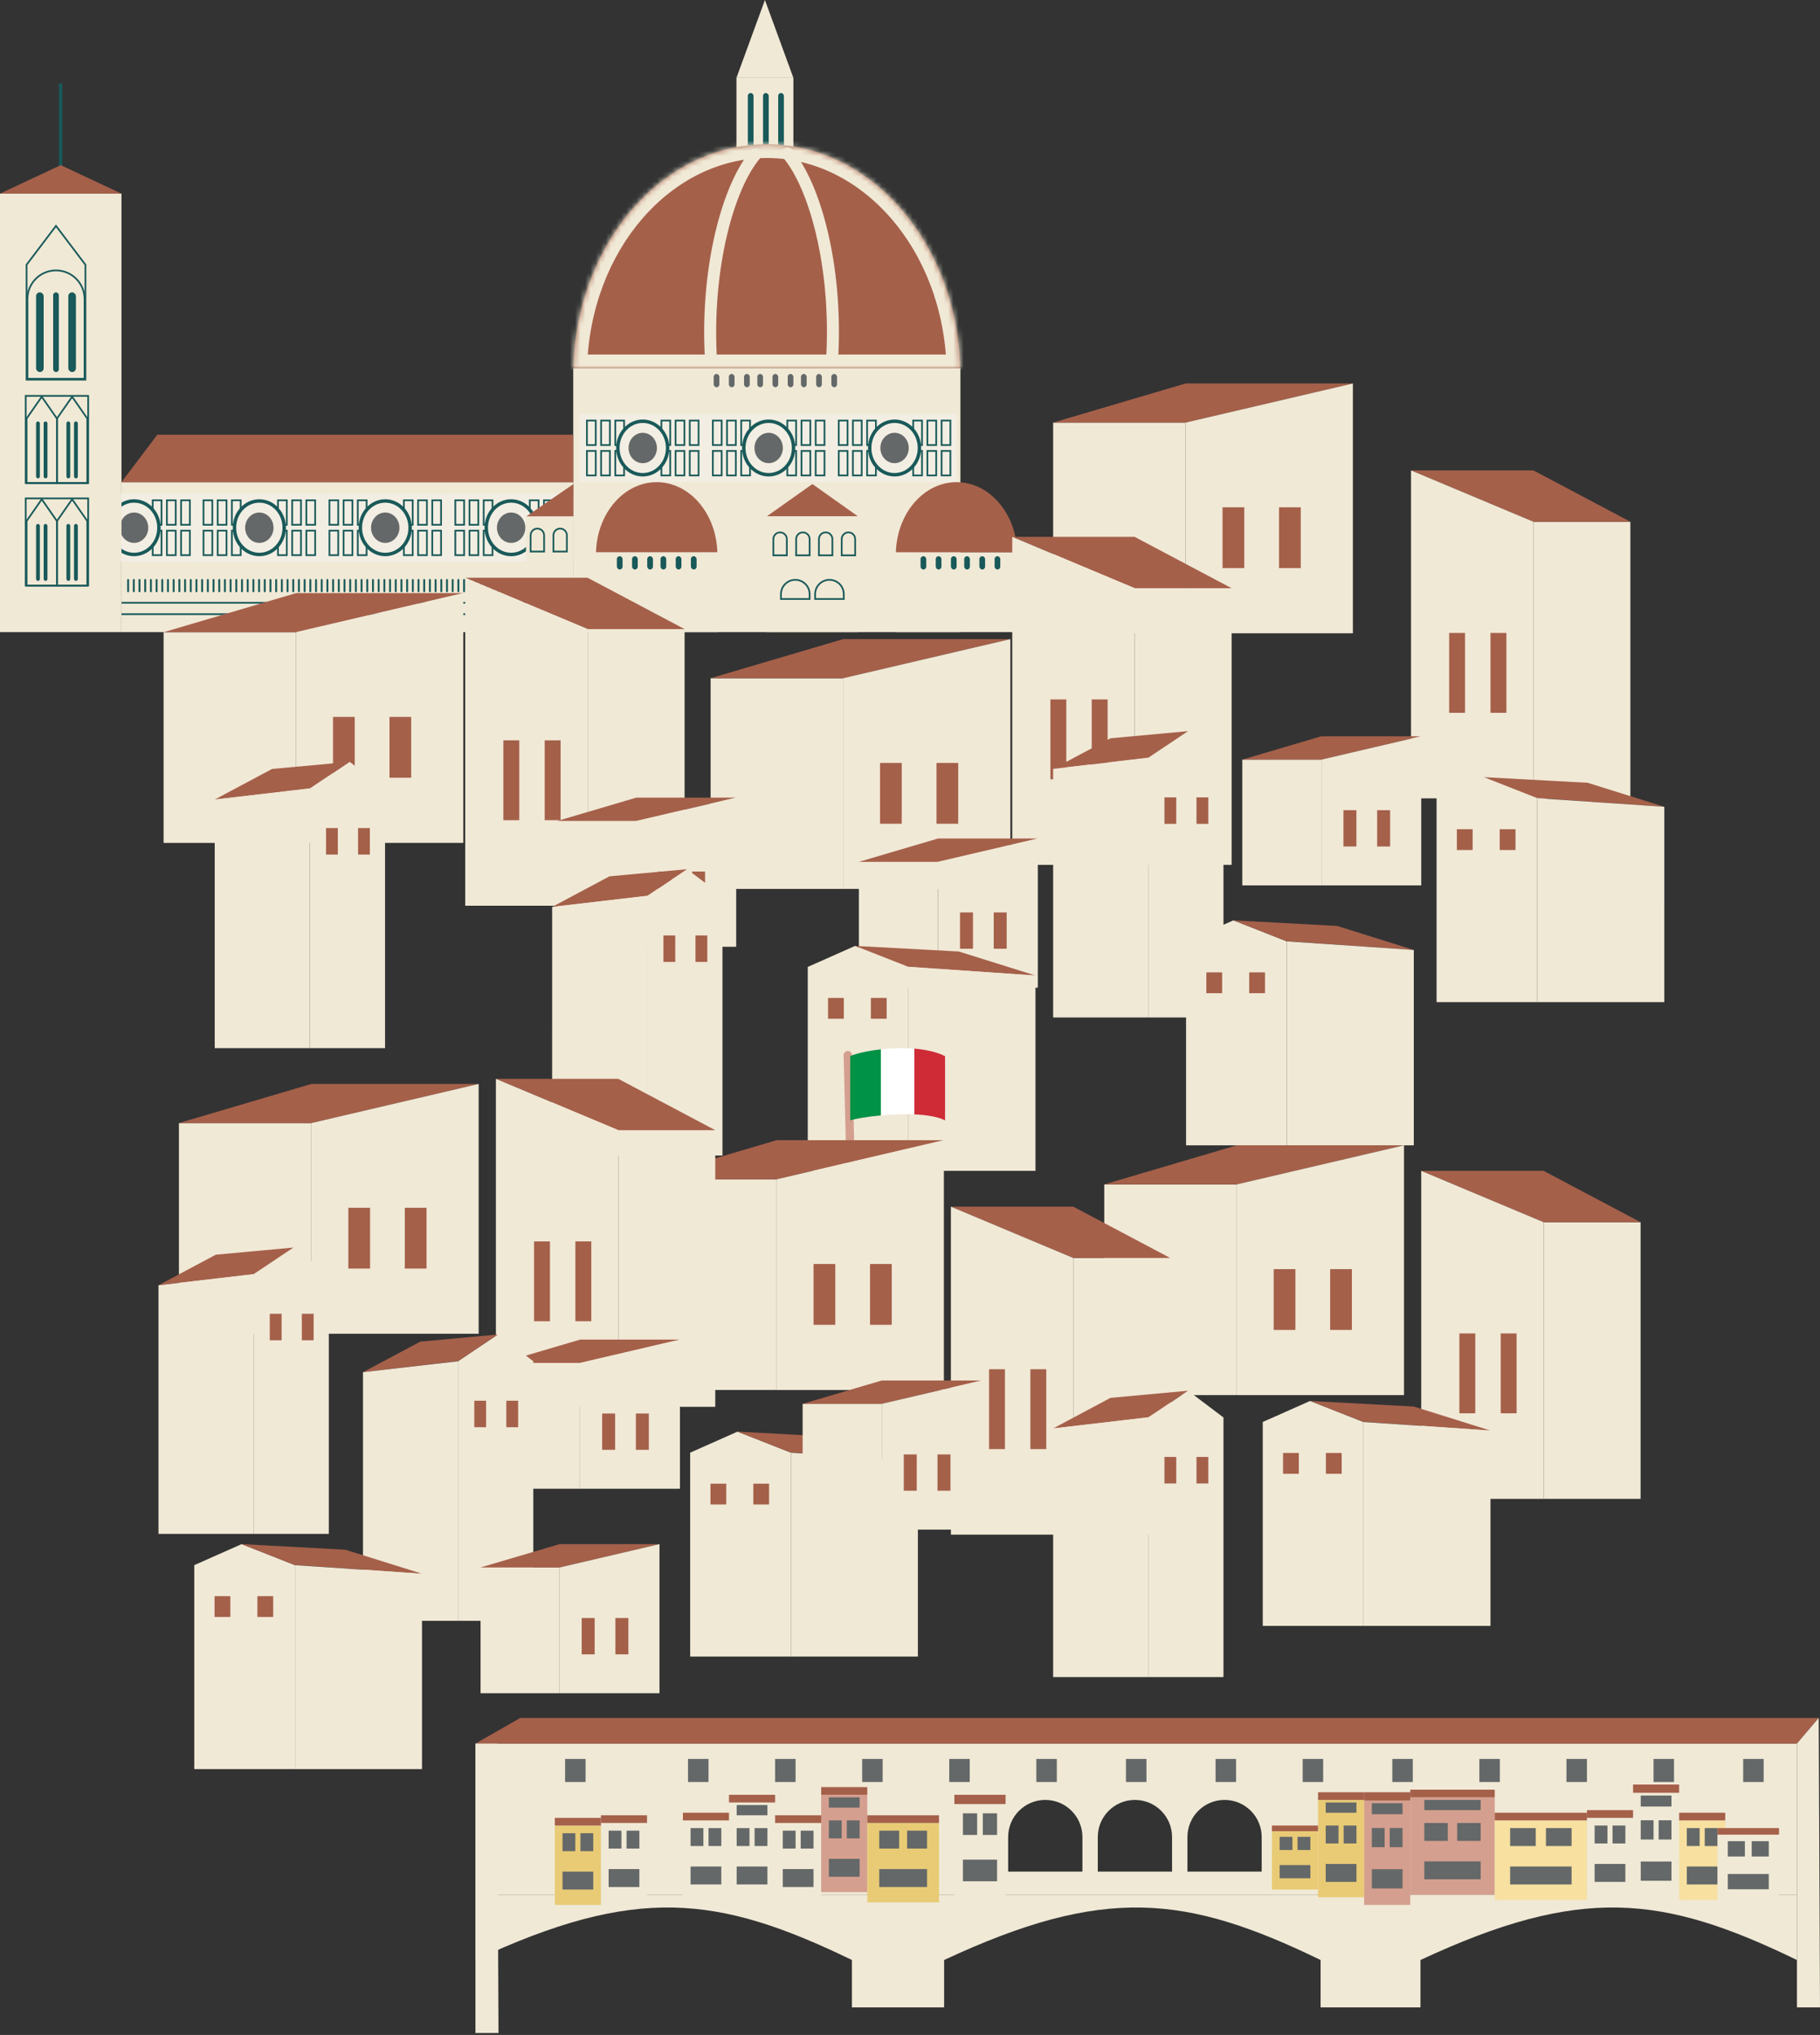 <svg width="356" height="398" viewBox="0 0 356 398" fill="none" xmlns="http://www.w3.org/2000/svg">
<rect x="0" y="0" width="356" height="398" fill="#333333" stroke="none"/>
<rect x="144.052" y="15.222" width="11.138" height="14.479" fill="#F0E9D6"/>
<path d="M149.621 0L155.19 15.222H144.052L149.621 0Z" fill="#F0E9D6"/>
<rect x="146.28" y="18.192" width="1.114" height="10.767" rx="0.557" fill="#195959"/>
<rect x="149.251" y="18.192" width="1.114" height="10.767" rx="0.557" fill="#195959"/>
<rect x="152.22" y="18.192" width="1.114" height="10.767" rx="0.557" fill="#195959"/>
<rect x="112.124" y="72.026" width="75.739" height="51.606" fill="#F0E9D6"/>
<rect x="139.598" y="73.14" width="1.114" height="2.599" rx="0.557" fill="#646868"/>
<rect x="148.137" y="73.14" width="1.114" height="2.599" rx="0.557" fill="#646868"/>
<rect x="156.676" y="73.14" width="1.114" height="2.599" rx="0.557" fill="#646868"/>
<rect x="142.567" y="73.14" width="1.114" height="2.599" rx="0.557" fill="#646868"/>
<rect x="151.106" y="73.14" width="1.114" height="2.599" rx="0.557" fill="#646868"/>
<rect x="159.646" y="73.14" width="1.114" height="2.599" rx="0.557" fill="#646868"/>
<rect x="145.538" y="73.14" width="1.114" height="2.599" rx="0.557" fill="#646868"/>
<rect x="154.077" y="73.14" width="1.114" height="2.599" rx="0.557" fill="#646868"/>
<rect x="162.616" y="73.14" width="1.114" height="2.599" rx="0.557" fill="#646868"/>
<rect x="137.866" y="80.936" width="24.628" height="13.366" fill="#F2EEE3"/>
<rect x="139.434" y="82.253" width="1.723" height="4.791" stroke="#195959" stroke-width="0.335"/>
<rect x="139.434" y="88.194" width="1.723" height="4.791" stroke="#195959" stroke-width="0.335"/>
<rect x="142.208" y="82.253" width="1.723" height="4.791" stroke="#195959" stroke-width="0.335"/>
<rect x="142.208" y="88.194" width="1.723" height="4.791" stroke="#195959" stroke-width="0.335"/>
<rect x="144.983" y="82.253" width="1.723" height="4.791" stroke="#195959" stroke-width="0.335"/>
<rect x="144.983" y="88.194" width="1.723" height="4.791" stroke="#195959" stroke-width="0.335"/>
<rect x="154.001" y="82.253" width="1.723" height="4.791" stroke="#195959" stroke-width="0.335"/>
<rect x="154.001" y="88.194" width="1.723" height="4.791" stroke="#195959" stroke-width="0.335"/>
<rect x="156.777" y="82.253" width="1.723" height="4.791" stroke="#195959" stroke-width="0.335"/>
<rect x="156.777" y="88.194" width="1.723" height="4.791" stroke="#195959" stroke-width="0.335"/>
<rect x="159.552" y="82.253" width="1.723" height="4.791" stroke="#195959" stroke-width="0.335"/>
<rect x="159.552" y="88.194" width="1.723" height="4.791" stroke="#195959" stroke-width="0.335"/>
<path d="M155.222 87.618C155.222 90.531 153.022 92.852 150.354 92.852C147.687 92.852 145.487 90.531 145.487 87.618C145.487 84.706 147.687 82.385 150.354 82.385C153.022 82.385 155.222 84.706 155.222 87.618Z" fill="#F2EEE3" stroke="#195959" stroke-width="0.671"/>
<ellipse cx="150.354" cy="87.618" rx="2.775" ry="2.97" fill="#646868"/>
<rect x="113.237" y="80.936" width="24.628" height="13.366" fill="#F2EEE3"/>
<rect x="114.805" y="82.254" width="1.723" height="4.791" stroke="#195959" stroke-width="0.335"/>
<rect x="114.805" y="88.194" width="1.723" height="4.791" stroke="#195959" stroke-width="0.335"/>
<rect x="117.578" y="82.254" width="1.723" height="4.791" stroke="#195959" stroke-width="0.335"/>
<rect x="117.578" y="88.194" width="1.723" height="4.791" stroke="#195959" stroke-width="0.335"/>
<rect x="120.353" y="82.254" width="1.723" height="4.791" stroke="#195959" stroke-width="0.335"/>
<rect x="120.353" y="88.194" width="1.723" height="4.791" stroke="#195959" stroke-width="0.335"/>
<rect x="129.372" y="82.254" width="1.723" height="4.791" stroke="#195959" stroke-width="0.335"/>
<rect x="129.372" y="88.194" width="1.723" height="4.791" stroke="#195959" stroke-width="0.335"/>
<rect x="132.148" y="82.254" width="1.723" height="4.791" stroke="#195959" stroke-width="0.335"/>
<rect x="132.148" y="88.194" width="1.723" height="4.791" stroke="#195959" stroke-width="0.335"/>
<rect x="134.922" y="82.254" width="1.723" height="4.791" stroke="#195959" stroke-width="0.335"/>
<rect x="134.922" y="88.194" width="1.723" height="4.791" stroke="#195959" stroke-width="0.335"/>
<path d="M130.592 87.619C130.592 90.531 128.392 92.853 125.724 92.853C123.057 92.853 120.857 90.531 120.857 87.619C120.857 84.707 123.057 82.385 125.724 82.385C128.392 82.385 130.592 84.707 130.592 87.619Z" fill="#F2EEE3" stroke="#195959" stroke-width="0.671"/>
<ellipse cx="125.724" cy="87.619" rx="2.775" ry="2.97" fill="#646868"/>
<rect x="162.492" y="80.936" width="24.628" height="13.366" fill="#F2EEE3"/>
<rect x="164.06" y="82.253" width="1.723" height="4.791" stroke="#195959" stroke-width="0.335"/>
<rect x="164.06" y="88.194" width="1.723" height="4.791" stroke="#195959" stroke-width="0.335"/>
<rect x="166.833" y="82.253" width="1.723" height="4.791" stroke="#195959" stroke-width="0.335"/>
<rect x="166.833" y="88.194" width="1.723" height="4.791" stroke="#195959" stroke-width="0.335"/>
<rect x="169.609" y="82.253" width="1.723" height="4.791" stroke="#195959" stroke-width="0.335"/>
<rect x="169.609" y="88.194" width="1.723" height="4.791" stroke="#195959" stroke-width="0.335"/>
<rect x="178.627" y="82.253" width="1.723" height="4.791" stroke="#195959" stroke-width="0.335"/>
<rect x="178.627" y="88.194" width="1.723" height="4.791" stroke="#195959" stroke-width="0.335"/>
<rect x="181.403" y="82.253" width="1.723" height="4.791" stroke="#195959" stroke-width="0.335"/>
<rect x="181.403" y="88.194" width="1.723" height="4.791" stroke="#195959" stroke-width="0.335"/>
<rect x="184.177" y="82.253" width="1.723" height="4.791" stroke="#195959" stroke-width="0.335"/>
<rect x="184.177" y="88.194" width="1.723" height="4.791" stroke="#195959" stroke-width="0.335"/>
<path d="M179.848 87.618C179.848 90.531 177.648 92.852 174.98 92.852C172.313 92.852 170.113 90.531 170.113 87.618C170.113 84.706 172.313 82.385 174.98 82.385C177.648 82.385 179.848 84.706 179.848 87.618Z" fill="#F2EEE3" stroke="#195959" stroke-width="0.671"/>
<ellipse cx="174.98" cy="87.618" rx="2.775" ry="2.97" fill="#646868"/>
<path fill-rule="evenodd" clip-rule="evenodd" d="M116.573 108.555V108.432C116.573 108.452 116.573 108.473 116.573 108.493C116.573 108.514 116.573 108.534 116.573 108.555ZM116.579 108.039H140.316C140.115 100.412 134.878 94.302 128.448 94.302C122.017 94.302 116.78 100.412 116.579 108.039Z" fill="#A5604A"/>
<rect x="116.579" y="108.039" width="23.761" height="15.593" fill="#F0E9D6"/>
<rect x="120.663" y="108.782" width="1.114" height="2.599" rx="0.557" fill="#195959"/>
<rect x="129.202" y="108.782" width="1.114" height="2.599" rx="0.557" fill="#195959"/>
<rect x="123.633" y="108.782" width="1.114" height="2.599" rx="0.557" fill="#195959"/>
<rect x="132.173" y="108.782" width="1.114" height="2.599" rx="0.557" fill="#195959"/>
<rect x="126.604" y="108.782" width="1.114" height="2.599" rx="0.557" fill="#195959"/>
<rect x="135.143" y="108.782" width="1.114" height="2.599" rx="0.557" fill="#195959"/>
<path fill-rule="evenodd" clip-rule="evenodd" d="M198.982 108.569C198.982 108.544 198.982 108.518 198.982 108.493C198.982 108.468 198.982 108.443 198.982 108.418V108.569ZM198.976 108.04C198.776 100.412 193.539 94.302 187.108 94.302C180.677 94.302 175.44 100.412 175.239 108.04H198.976Z" fill="#A5604A"/>
<rect x="175.239" y="108.04" width="23.761" height="15.593" fill="#F0E9D6"/>
<rect x="180.065" y="108.782" width="1.114" height="2.599" rx="0.557" fill="#195959"/>
<rect x="188.604" y="108.782" width="1.114" height="2.599" rx="0.557" fill="#195959"/>
<rect x="183.036" y="108.782" width="1.114" height="2.599" rx="0.557" fill="#195959"/>
<rect x="191.575" y="108.782" width="1.114" height="2.599" rx="0.557" fill="#195959"/>
<rect x="186.006" y="108.782" width="1.114" height="2.599" rx="0.557" fill="#195959"/>
<rect x="194.546" y="108.782" width="1.114" height="2.599" rx="0.557" fill="#195959"/>
<path d="M158.904 94.674L167.814 100.985H149.993L158.904 94.674Z" fill="#A5604A"/>
<rect x="149.993" y="100.985" width="17.821" height="22.647" fill="#F0E9D6"/>
<path d="M162.82 105.441V108.614H160.185V105.441C160.185 104.713 160.775 104.123 161.503 104.123C162.23 104.123 162.82 104.713 162.82 105.441Z" stroke="#195959" stroke-width="0.335"/>
<path d="M165.047 116.207V117.153H159.442V116.207C159.442 114.659 160.697 113.405 162.245 113.405C163.792 113.405 165.047 114.659 165.047 116.207Z" stroke="#195959" stroke-width="0.335"/>
<path d="M158.364 116.207V117.153H152.759V116.207C152.759 114.659 154.014 113.405 155.562 113.405C157.11 113.405 158.364 114.659 158.364 116.207Z" stroke="#195959" stroke-width="0.335"/>
<path d="M167.275 105.441V108.614H164.64V105.441C164.64 104.713 165.23 104.123 165.958 104.123C166.685 104.123 167.275 104.713 167.275 105.441Z" stroke="#195959" stroke-width="0.335"/>
<path d="M158.365 105.441V108.614H155.73V105.441C155.73 104.713 156.32 104.123 157.048 104.123C157.775 104.123 158.365 104.713 158.365 105.441Z" stroke="#195959" stroke-width="0.335"/>
<path d="M153.909 105.441V108.614H151.274V105.441C151.274 104.713 151.864 104.123 152.592 104.123C153.319 104.123 153.909 104.713 153.909 105.441Z" stroke="#195959" stroke-width="0.335"/>
<rect x="23.76" y="94.302" width="88.362" height="29.33" fill="#F0E9D6"/>
<path d="M30.776 85.02H112.122V94.302H23.76L30.776 85.02Z" fill="#A5604A"/>
<rect x="62.868" y="96.53" width="24.628" height="13.366" fill="#F2EEE3"/>
<rect x="64.436" y="97.847" width="1.723" height="4.791" stroke="#195959" stroke-width="0.335"/>
<rect x="64.436" y="103.787" width="1.723" height="4.791" stroke="#195959" stroke-width="0.335"/>
<rect x="67.209" y="97.847" width="1.723" height="4.791" stroke="#195959" stroke-width="0.335"/>
<rect x="67.209" y="103.787" width="1.723" height="4.791" stroke="#195959" stroke-width="0.335"/>
<rect x="69.985" y="97.847" width="1.723" height="4.791" stroke="#195959" stroke-width="0.335"/>
<rect x="69.985" y="103.787" width="1.723" height="4.791" stroke="#195959" stroke-width="0.335"/>
<rect x="79.003" y="97.847" width="1.723" height="4.791" stroke="#195959" stroke-width="0.335"/>
<rect x="79.003" y="103.787" width="1.723" height="4.791" stroke="#195959" stroke-width="0.335"/>
<rect x="81.78" y="97.847" width="1.723" height="4.791" stroke="#195959" stroke-width="0.335"/>
<rect x="81.78" y="103.787" width="1.723" height="4.791" stroke="#195959" stroke-width="0.335"/>
<rect x="84.553" y="97.847" width="1.723" height="4.791" stroke="#195959" stroke-width="0.335"/>
<rect x="84.553" y="103.787" width="1.723" height="4.791" stroke="#195959" stroke-width="0.335"/>
<path d="M80.223 103.212C80.223 106.124 78.022 108.446 75.355 108.446C72.688 108.446 70.488 106.124 70.488 103.212C70.488 100.3 72.688 97.978 75.355 97.978C78.022 97.978 80.223 100.3 80.223 103.212Z" fill="#F2EEE3" stroke="#195959" stroke-width="0.671"/>
<ellipse cx="75.355" cy="103.212" rx="2.775" ry="2.97" fill="#646868"/>
<rect x="38.24" y="96.53" width="24.628" height="13.366" fill="#F2EEE3"/>
<rect x="39.808" y="97.847" width="1.723" height="4.791" stroke="#195959" stroke-width="0.335"/>
<rect x="39.808" y="103.787" width="1.723" height="4.791" stroke="#195959" stroke-width="0.335"/>
<rect x="42.581" y="97.847" width="1.723" height="4.791" stroke="#195959" stroke-width="0.335"/>
<rect x="42.581" y="103.787" width="1.723" height="4.791" stroke="#195959" stroke-width="0.335"/>
<rect x="45.356" y="97.847" width="1.723" height="4.791" stroke="#195959" stroke-width="0.335"/>
<rect x="45.356" y="103.787" width="1.723" height="4.791" stroke="#195959" stroke-width="0.335"/>
<rect x="54.375" y="97.847" width="1.723" height="4.791" stroke="#195959" stroke-width="0.335"/>
<rect x="54.375" y="103.787" width="1.723" height="4.791" stroke="#195959" stroke-width="0.335"/>
<rect x="57.151" y="97.847" width="1.723" height="4.791" stroke="#195959" stroke-width="0.335"/>
<rect x="57.151" y="103.787" width="1.723" height="4.791" stroke="#195959" stroke-width="0.335"/>
<rect x="59.925" y="97.847" width="1.723" height="4.791" stroke="#195959" stroke-width="0.335"/>
<rect x="59.925" y="103.787" width="1.723" height="4.791" stroke="#195959" stroke-width="0.335"/>
<path d="M55.595 103.213C55.595 106.125 53.395 108.446 50.727 108.446C48.06 108.446 45.86 106.125 45.86 103.213C45.86 100.3 48.06 97.979 50.727 97.979C53.395 97.979 55.595 100.3 55.595 103.213Z" fill="#F2EEE3" stroke="#195959" stroke-width="0.671"/>
<ellipse cx="50.727" cy="103.213" rx="2.775" ry="2.97" fill="#646868"/>
<rect x="13.736" y="96.53" width="24.628" height="13.366" fill="#F2EEE3"/>
<rect x="15.303" y="97.847" width="1.723" height="4.791" stroke="#195959" stroke-width="0.335"/>
<rect x="15.303" y="103.787" width="1.723" height="4.791" stroke="#195959" stroke-width="0.335"/>
<rect x="18.077" y="97.847" width="1.723" height="4.791" stroke="#195959" stroke-width="0.335"/>
<rect x="18.077" y="103.787" width="1.723" height="4.791" stroke="#195959" stroke-width="0.335"/>
<rect x="20.852" y="97.847" width="1.723" height="4.791" stroke="#195959" stroke-width="0.335"/>
<rect x="20.852" y="103.787" width="1.723" height="4.791" stroke="#195959" stroke-width="0.335"/>
<rect x="29.871" y="97.847" width="1.723" height="4.791" stroke="#195959" stroke-width="0.335"/>
<rect x="29.871" y="103.787" width="1.723" height="4.791" stroke="#195959" stroke-width="0.335"/>
<rect x="32.647" y="97.847" width="1.723" height="4.791" stroke="#195959" stroke-width="0.335"/>
<rect x="32.647" y="103.787" width="1.723" height="4.791" stroke="#195959" stroke-width="0.335"/>
<rect x="35.421" y="97.847" width="1.723" height="4.791" stroke="#195959" stroke-width="0.335"/>
<rect x="35.421" y="103.787" width="1.723" height="4.791" stroke="#195959" stroke-width="0.335"/>
<path d="M31.092 103.213C31.092 106.125 28.892 108.446 26.224 108.446C23.557 108.446 21.357 106.125 21.357 103.213C21.357 100.3 23.557 97.979 26.224 97.979C28.892 97.979 31.092 100.3 31.092 103.213Z" fill="#F2EEE3" stroke="#195959" stroke-width="0.671"/>
<ellipse cx="26.224" cy="103.212" rx="2.775" ry="2.97" fill="#646868"/>
<rect x="87.495" y="96.53" width="24.628" height="13.366" fill="#F2EEE3"/>
<rect x="89.062" y="97.847" width="1.723" height="4.791" stroke="#195959" stroke-width="0.335"/>
<rect x="89.062" y="103.787" width="1.723" height="4.791" stroke="#195959" stroke-width="0.335"/>
<rect x="91.836" y="97.847" width="1.723" height="4.791" stroke="#195959" stroke-width="0.335"/>
<rect x="91.836" y="103.787" width="1.723" height="4.791" stroke="#195959" stroke-width="0.335"/>
<rect x="94.612" y="97.847" width="1.723" height="4.791" stroke="#195959" stroke-width="0.335"/>
<rect x="94.612" y="103.787" width="1.723" height="4.791" stroke="#195959" stroke-width="0.335"/>
<rect x="103.63" y="97.847" width="1.723" height="4.791" stroke="#195959" stroke-width="0.335"/>
<rect x="103.63" y="103.787" width="1.723" height="4.791" stroke="#195959" stroke-width="0.335"/>
<rect x="106.405" y="97.847" width="1.723" height="4.791" stroke="#195959" stroke-width="0.335"/>
<rect x="106.405" y="103.787" width="1.723" height="4.791" stroke="#195959" stroke-width="0.335"/>
<rect x="109.18" y="97.847" width="1.723" height="4.791" stroke="#195959" stroke-width="0.335"/>
<rect x="109.18" y="103.787" width="1.723" height="4.791" stroke="#195959" stroke-width="0.335"/>
<path d="M104.85 103.212C104.85 106.124 102.649 108.446 99.982 108.446C97.315 108.446 95.115 106.124 95.115 103.212C95.115 100.3 97.315 97.978 99.982 97.978C102.649 97.978 104.85 100.3 104.85 103.212Z" fill="#F2EEE3" stroke="#195959" stroke-width="0.671"/>
<ellipse cx="99.982" cy="103.212" rx="2.775" ry="2.97" fill="#646868"/>
<rect x="110.638" y="113.237" width="0.371" height="2.599" rx="0.186" fill="#195959"/>
<rect x="102.842" y="113.237" width="0.371" height="2.599" rx="0.186" fill="#195959"/>
<rect x="95.044" y="113.237" width="0.371" height="2.599" rx="0.186" fill="#195959"/>
<rect x="87.248" y="113.237" width="0.371" height="2.599" rx="0.186" fill="#195959"/>
<rect x="79.451" y="113.237" width="0.371" height="2.599" rx="0.186" fill="#195959"/>
<rect x="71.654" y="113.237" width="0.371" height="2.599" rx="0.186" fill="#195959"/>
<rect x="63.857" y="113.237" width="0.371" height="2.599" rx="0.186" fill="#195959"/>
<rect x="56.062" y="113.237" width="0.371" height="2.599" rx="0.186" fill="#195959"/>
<rect x="48.265" y="113.237" width="0.371" height="2.599" rx="0.186" fill="#195959"/>
<rect x="40.468" y="113.237" width="0.371" height="2.599" rx="0.186" fill="#195959"/>
<rect x="32.671" y="113.237" width="0.371" height="2.599" rx="0.186" fill="#195959"/>
<rect x="109.524" y="113.237" width="0.371" height="2.599" rx="0.186" fill="#195959"/>
<rect x="101.727" y="113.237" width="0.371" height="2.599" rx="0.186" fill="#195959"/>
<rect x="93.931" y="113.237" width="0.371" height="2.599" rx="0.186" fill="#195959"/>
<rect x="86.134" y="113.237" width="0.371" height="2.599" rx="0.186" fill="#195959"/>
<rect x="78.338" y="113.237" width="0.371" height="2.599" rx="0.186" fill="#195959"/>
<rect x="70.54" y="113.237" width="0.371" height="2.599" rx="0.186" fill="#195959"/>
<rect x="62.744" y="113.237" width="0.371" height="2.599" rx="0.186" fill="#195959"/>
<rect x="47.15" y="113.237" width="0.371" height="2.599" rx="0.186" fill="#195959"/>
<rect x="54.947" y="113.237" width="0.371" height="2.599" rx="0.186" fill="#195959"/>
<rect x="39.353" y="113.237" width="0.371" height="2.599" rx="0.186" fill="#195959"/>
<rect x="31.558" y="113.237" width="0.371" height="2.599" rx="0.186" fill="#195959"/>
<rect x="108.409" y="113.237" width="0.371" height="2.599" rx="0.186" fill="#195959"/>
<rect x="100.613" y="113.237" width="0.371" height="2.599" rx="0.186" fill="#195959"/>
<rect x="92.816" y="113.237" width="0.371" height="2.599" rx="0.186" fill="#195959"/>
<rect x="85.02" y="113.237" width="0.371" height="2.599" rx="0.186" fill="#195959"/>
<rect x="77.224" y="113.237" width="0.371" height="2.599" rx="0.186" fill="#195959"/>
<rect x="69.427" y="113.237" width="0.371" height="2.599" rx="0.186" fill="#195959"/>
<rect x="46.037" y="113.237" width="0.371" height="2.599" rx="0.186" fill="#195959"/>
<rect x="61.631" y="113.237" width="0.371" height="2.599" rx="0.186" fill="#195959"/>
<rect x="53.833" y="113.237" width="0.371" height="2.599" rx="0.186" fill="#195959"/>
<rect x="38.24" y="113.237" width="0.371" height="2.599" rx="0.186" fill="#195959"/>
<rect x="30.444" y="113.237" width="0.371" height="2.599" rx="0.186" fill="#195959"/>
<rect x="107.296" y="113.237" width="0.371" height="2.599" rx="0.186" fill="#195959"/>
<rect x="99.5" y="113.237" width="0.371" height="2.599" rx="0.186" fill="#195959"/>
<rect x="91.703" y="113.237" width="0.371" height="2.599" rx="0.186" fill="#195959"/>
<rect x="83.906" y="113.237" width="0.371" height="2.599" rx="0.186" fill="#195959"/>
<rect x="76.109" y="113.237" width="0.371" height="2.599" rx="0.186" fill="#195959"/>
<rect x="44.923" y="113.237" width="0.371" height="2.599" rx="0.186" fill="#195959"/>
<rect x="68.314" y="113.237" width="0.371" height="2.599" rx="0.186" fill="#195959"/>
<rect x="60.517" y="113.237" width="0.371" height="2.599" rx="0.186" fill="#195959"/>
<rect x="52.72" y="113.237" width="0.371" height="2.599" rx="0.186" fill="#195959"/>
<rect x="37.127" y="113.237" width="0.371" height="2.599" rx="0.186" fill="#195959"/>
<rect x="29.329" y="113.237" width="0.371" height="2.599" rx="0.186" fill="#195959"/>
<rect x="106.183" y="113.237" width="0.371" height="2.599" rx="0.186" fill="#195959"/>
<rect x="98.386" y="113.237" width="0.371" height="2.599" rx="0.186" fill="#195959"/>
<rect x="90.59" y="113.237" width="0.371" height="2.599" rx="0.186" fill="#195959"/>
<rect x="82.792" y="113.237" width="0.371" height="2.599" rx="0.186" fill="#195959"/>
<rect x="43.81" y="113.237" width="0.371" height="2.599" rx="0.186" fill="#195959"/>
<rect x="74.996" y="113.237" width="0.371" height="2.599" rx="0.186" fill="#195959"/>
<rect x="67.199" y="113.237" width="0.371" height="2.599" rx="0.186" fill="#195959"/>
<rect x="59.402" y="113.237" width="0.371" height="2.599" rx="0.186" fill="#195959"/>
<rect x="51.605" y="113.237" width="0.371" height="2.599" rx="0.186" fill="#195959"/>
<rect x="36.012" y="113.237" width="0.371" height="2.599" rx="0.186" fill="#195959"/>
<rect x="28.216" y="113.237" width="0.371" height="2.599" rx="0.186" fill="#195959"/>
<rect x="105.068" y="113.237" width="0.371" height="2.599" rx="0.186" fill="#195959"/>
<rect x="97.272" y="113.237" width="0.371" height="2.599" rx="0.186" fill="#195959"/>
<rect x="89.475" y="113.237" width="0.371" height="2.599" rx="0.186" fill="#195959"/>
<rect x="42.696" y="113.237" width="0.371" height="2.599" rx="0.186" fill="#195959"/>
<rect x="81.679" y="113.237" width="0.371" height="2.599" rx="0.186" fill="#195959"/>
<rect x="73.882" y="113.237" width="0.371" height="2.599" rx="0.186" fill="#195959"/>
<rect x="66.085" y="113.237" width="0.371" height="2.599" rx="0.186" fill="#195959"/>
<rect x="58.288" y="113.237" width="0.371" height="2.599" rx="0.186" fill="#195959"/>
<rect x="50.492" y="113.237" width="0.371" height="2.599" rx="0.186" fill="#195959"/>
<rect x="34.898" y="113.237" width="0.371" height="2.599" rx="0.186" fill="#195959"/>
<rect x="27.102" y="113.237" width="0.371" height="2.599" rx="0.186" fill="#195959"/>
<rect x="103.955" y="113.237" width="0.371" height="2.599" rx="0.186" fill="#195959"/>
<rect x="96.158" y="113.237" width="0.371" height="2.599" rx="0.186" fill="#195959"/>
<rect x="41.581" y="113.237" width="0.371" height="2.599" rx="0.186" fill="#195959"/>
<rect x="88.361" y="113.237" width="0.371" height="2.599" rx="0.186" fill="#195959"/>
<rect x="80.565" y="113.237" width="0.371" height="2.599" rx="0.186" fill="#195959"/>
<rect x="72.769" y="113.237" width="0.371" height="2.599" rx="0.186" fill="#195959"/>
<rect x="64.972" y="113.237" width="0.371" height="2.599" rx="0.186" fill="#195959"/>
<rect x="57.175" y="113.237" width="0.371" height="2.599" rx="0.186" fill="#195959"/>
<rect x="49.379" y="113.237" width="0.371" height="2.599" rx="0.186" fill="#195959"/>
<rect x="33.785" y="113.237" width="0.371" height="2.599" rx="0.186" fill="#195959"/>
<rect x="25.988" y="113.237" width="0.371" height="2.599" rx="0.186" fill="#195959"/>
<rect x="24.875" y="113.237" width="0.371" height="2.599" rx="0.186" fill="#195959"/>
<line x1="23.76" y1="117.895" x2="112.122" y2="117.895" stroke="#195959" stroke-width="0.335"/>
<line x1="23.76" y1="120.123" x2="112.122" y2="120.123" stroke="#195959" stroke-width="0.335"/>
<path d="M112.165 94.674L112.165 101.078H102.841L112.165 94.674Z" fill="#A5604A"/>
<rect x="102.883" y="100.986" width="9.282" height="22.647" fill="#F0E9D6"/>
<path d="M110.141 116.207V117.154H104.536V116.207C104.536 114.66 105.791 113.405 107.338 113.405C108.886 113.405 110.141 114.66 110.141 116.207Z" stroke="#195959" stroke-width="0.335"/>
<path d="M110.884 104.698V107.872H108.249V104.698C108.249 103.97 108.839 103.381 109.566 103.381C110.294 103.381 110.884 103.97 110.884 104.698Z" stroke="#195959" stroke-width="0.335"/>
<path d="M106.428 104.698V107.872H103.794V104.698C103.794 103.97 104.383 103.381 105.111 103.381C105.839 103.381 106.428 103.97 106.428 104.698Z" stroke="#195959" stroke-width="0.335"/>
<rect y="37.87" width="23.761" height="85.763" fill="#F0E9D6"/>
<rect x="7.055" y="82.421" width="0.743" height="11.138" rx="0.371" fill="#195959"/>
<rect x="7.055" y="57.176" width="1.485" height="15.593" rx="0.743" fill="#195959"/>
<rect x="10.396" y="57.176" width="1.114" height="15.593" rx="0.557" fill="#195959"/>
<rect x="13.365" y="57.176" width="1.485" height="15.593" rx="0.743" fill="#195959"/>
<rect x="7.055" y="102.47" width="0.743" height="11.138" rx="0.371" fill="#195959"/>
<rect x="8.539" y="82.421" width="0.743" height="11.138" rx="0.371" fill="#195959"/>
<rect x="8.539" y="102.47" width="0.743" height="11.138" rx="0.371" fill="#195959"/>
<rect x="12.995" y="82.421" width="0.743" height="11.138" rx="0.371" fill="#195959"/>
<rect x="12.995" y="102.47" width="0.743" height="11.138" rx="0.371" fill="#195959"/>
<rect x="14.48" y="82.421" width="0.743" height="11.138" rx="0.371" fill="#195959"/>
<rect x="14.48" y="102.47" width="0.743" height="11.138" rx="0.371" fill="#195959"/>
<path d="M16.539 58.475V74.086H5.365V58.475C5.365 55.389 7.866 52.888 10.952 52.888C14.037 52.888 16.539 55.389 16.539 58.475Z" stroke="#195959" stroke-width="0.335"/>
<rect x="5.03" y="77.428" width="12.216" height="17.043" stroke="#195959" stroke-width="0.335"/>
<rect x="5.03" y="97.476" width="12.216" height="17.043" stroke="#195959" stroke-width="0.335"/>
<path d="M5.197 81.865L8.167 77.596L11.138 81.865V94.488H5.197V81.865Z" stroke="#195959" stroke-width="0.335"/>
<path d="M5.197 51.782L10.952 44.181L16.707 51.782V74.254H5.197V51.782Z" stroke="#195959" stroke-width="0.335"/>
<path d="M5.197 101.913L8.167 97.644L11.138 101.913V114.536H5.197V101.913Z" stroke="#195959" stroke-width="0.335"/>
<path d="M11.139 81.865L14.109 77.596L17.079 81.865V94.488H11.139V81.865Z" stroke="#195959" stroke-width="0.335"/>
<path d="M11.139 101.913L14.109 97.644L17.079 101.913V114.536H11.139V101.913Z" stroke="#195959" stroke-width="0.335"/>
<line x1="11.845" y1="16.336" x2="11.845" y2="32.672" stroke="#195959" stroke-width="0.671"/>
<path d="M11.881 32.301L23.761 37.87H0L11.881 32.301Z" fill="#A5604A"/>
<mask id="path-254-inside-1_122_1161" fill="white">
<path fill-rule="evenodd" clip-rule="evenodd" d="M112.141 72.026H187.841C187.201 47.701 170.5 28.217 149.991 28.217C129.482 28.217 112.781 47.701 112.141 72.026Z"/>
</mask>
<path fill-rule="evenodd" clip-rule="evenodd" d="M112.141 72.026H187.841C187.201 47.701 170.5 28.217 149.991 28.217C129.482 28.217 112.781 47.701 112.141 72.026Z" fill="#A5604A"/>
<path d="M112.141 72.026L109.458 71.956L109.386 74.709H112.141V72.026ZM187.841 72.026V74.709H190.596L190.524 71.956L187.841 72.026ZM112.141 74.709H187.841V69.343H112.141V74.709ZM149.991 30.9C168.63 30.9 184.545 48.772 185.159 72.097L190.524 71.956C189.857 46.631 172.37 25.534 149.991 25.534V30.9ZM114.823 72.097C115.437 48.772 131.352 30.9 149.991 30.9V25.534C127.612 25.534 110.125 46.631 109.458 71.956L114.823 72.097Z" fill="#F0E9D6" mask="url(#path-254-inside-1_122_1161)"/>
<path d="M147.764 30.208C142.381 36.57 138.112 52.349 139.039 69.799" stroke="#F0E9D6" stroke-width="2.348" stroke-linecap="round"/>
<path d="M154.076 30.073C159.459 36.435 163.728 52.214 162.8 69.663" stroke="#F0E9D6" stroke-width="2.348" stroke-linecap="round"/>
<path d="M32 123.647H57.915V164.856H32V123.647Z" fill="#F0E9D6"/>
<path d="M57.915 116H90.627L57.915 123.647H32L57.915 116Z" fill="#A5604A"/>
<path d="M57.915 123.647L90.627 116V164.856H57.915V123.647Z" fill="#F0E9D6"/>
<path d="M65.137 140.216H69.386V152.111H65.137V140.216Z" fill="#A5604A"/>
<path d="M76.183 140.216H80.431V152.111H76.183V140.216Z" fill="#A5604A"/>
<path d="M139 132.647H164.915V173.856H139V132.647Z" fill="#F0E9D6"/>
<path d="M164.915 125H197.627L164.915 132.647H139L164.915 125Z" fill="#A5604A"/>
<path d="M164.915 132.647L197.627 125V173.856H164.915V132.647Z" fill="#F0E9D6"/>
<path d="M172.137 149.216H176.386V161.111H172.137V149.216Z" fill="#A5604A"/>
<path d="M183.183 149.216H187.431V161.111H183.183V149.216Z" fill="#A5604A"/>
<path d="M206 82.647H231.915V123.856H206V82.647Z" fill="#F0E9D6"/>
<path d="M231.915 75H264.627L231.915 82.647H206L231.915 75Z" fill="#A5604A"/>
<path d="M231.915 82.647L264.627 75V123.856H231.915V82.647Z" fill="#F0E9D6"/>
<path d="M239.137 99.216H243.386V111.111H239.137V99.216Z" fill="#A5604A"/>
<path d="M250.183 99.216H254.431V111.111H250.183V99.216Z" fill="#A5604A"/>
<path d="M133.908 123.041H114.942V177.15H133.908V123.041Z" fill="#F0E9D6"/>
<path d="M114.942 113H91L114.942 123.041H133.908L114.942 113Z" fill="#A5604A"/>
<path d="M114.942 123.041L91 113L91 177.15H114.942V123.041Z" fill="#F0E9D6"/>
<path d="M109.656 144.796H106.547V160.415H109.656V144.796Z" fill="#A5604A"/>
<path d="M101.572 144.796H98.462V160.415H101.572V144.796Z" fill="#A5604A"/>
<path d="M318.908 102.041H299.942V156.15H318.908V102.041Z" fill="#F0E9D6"/>
<path d="M299.942 92H276L299.942 102.041H318.908L299.942 92Z" fill="#A5604A"/>
<path d="M299.942 102.041L276 92L276 156.15H299.942V102.041Z" fill="#F0E9D6"/>
<path d="M294.656 123.796H291.547V139.415H294.656V123.796Z" fill="#A5604A"/>
<path d="M286.572 123.796H283.462V139.415H286.572V123.796Z" fill="#A5604A"/>
<path d="M240.908 115.041H221.942V169.15H240.908V115.041Z" fill="#F0E9D6"/>
<path d="M221.942 105H198L221.942 115.041H240.908L221.942 105Z" fill="#A5604A"/>
<path d="M221.942 115.041L198 105L198 169.15H221.942V115.041Z" fill="#F0E9D6"/>
<path d="M216.656 136.796H213.547V152.415H216.656V136.796Z" fill="#A5604A"/>
<path d="M208.572 136.796H205.462V152.415H208.572V136.796Z" fill="#A5604A"/>
<path d="M239.318 148.235L232.39 143L224.59 148.235V199H239.318V148.235Z" fill="#F0E9D6"/>
<path d="M217.216 144.395L206.001 150.374L224.638 148.181L232.39 143L217.216 144.395Z" fill="#A5604A"/>
<path d="M224.59 148.235L206.001 150.374L206 199L224.59 199V148.235Z" fill="#F0E9D6"/>
<path d="M236.349 155.954H234.04V161.135H236.349V155.954Z" fill="#A5604A"/>
<path d="M230.081 155.954H227.772V161.135H230.081V155.954Z" fill="#A5604A"/>
<path d="M75.318 154.235L68.39 149L60.59 154.235V205H75.318V154.235Z" fill="#F0E9D6"/>
<path d="M53.216 150.395L42.001 156.374L60.638 154.181L68.39 149L53.216 150.395Z" fill="#A5604A"/>
<path d="M60.59 154.235L42.001 156.374L42 205L60.59 205V154.235Z" fill="#F0E9D6"/>
<path d="M72.35 161.954H70.04V167.135H72.35V161.954Z" fill="#A5604A"/>
<path d="M66.081 161.954H63.772V167.135H66.081V161.954Z" fill="#A5604A"/>
<path d="M281 156.113L290.262 152L300.691 156.113V196H281V156.113Z" fill="#F0E9D6"/>
<path d="M310.55 153.096L325.546 157.794L300.627 156.071L290.262 152L310.55 153.096Z" fill="#A5604A"/>
<path d="M300.691 156.113L325.546 157.794L325.545 196L300.691 196V156.113Z" fill="#F0E9D6"/>
<path d="M284.97 162.178H288.057V166.249H284.97V162.178Z" fill="#A5604A"/>
<path d="M293.349 162.178H296.437V166.249H293.349V162.178Z" fill="#A5604A"/>
<path d="M243 148.565H258.471V173.167H243V148.565Z" fill="#F0E9D6"/>
<path d="M258.471 144H278L258.471 148.565H243L258.471 144Z" fill="#A5604A"/>
<path d="M258.471 148.565L278 144L278 173.167L258.471 173.167V148.565Z" fill="#F0E9D6"/>
<path d="M262.783 158.457H265.319V165.558H262.783V158.457Z" fill="#A5604A"/>
<path d="M269.377 158.457H271.913V165.558H269.377V158.457Z" fill="#A5604A"/>
<path d="M232 184.113L241.262 180L251.691 184.113V224H232V184.113Z" fill="#F0E9D6"/>
<path d="M261.55 181.096L276.546 185.794L251.627 184.071L241.262 180L261.55 181.096Z" fill="#A5604A"/>
<path d="M251.691 184.113L276.546 185.794L276.545 224L251.691 224V184.113Z" fill="#F0E9D6"/>
<path d="M235.97 190.178H239.057V194.249H235.97V190.178Z" fill="#A5604A"/>
<path d="M244.349 190.178H247.437V194.249H244.349V190.178Z" fill="#A5604A"/>
<path d="M109 160.565H124.471V185.167H109V160.565Z" fill="#F0E9D6"/>
<path d="M124.471 156H144L124.471 160.565H109L124.471 156Z" fill="#A5604A"/>
<path d="M124.471 160.565L144 156L144 185.167L124.471 185.167V160.565Z" fill="#F0E9D6"/>
<path d="M128.783 170.457H131.319V177.558H128.783V170.457Z" fill="#A5604A"/>
<path d="M135.377 170.457H137.913V177.558H135.377V170.457Z" fill="#A5604A"/>
<path d="M168 168.565H183.471V193.167H168V168.565Z" fill="#F0E9D6"/>
<path d="M183.471 164H203L183.471 168.565H168L183.471 164Z" fill="#A5604A"/>
<path d="M183.471 168.565L203 164L203 193.167L183.471 193.167V168.565Z" fill="#F0E9D6"/>
<path d="M187.783 178.457H190.319V185.558H187.783V178.457Z" fill="#A5604A"/>
<path d="M194.377 178.457H196.913V185.558H194.377V178.457Z" fill="#A5604A"/>
<path d="M141.318 175.235L134.39 170L126.59 175.235V226H141.318V175.235Z" fill="#F0E9D6"/>
<path d="M119.216 171.395L108.001 177.374L126.638 175.181L134.39 170L119.216 171.395Z" fill="#A5604A"/>
<path d="M126.59 175.235L108.001 177.374L108 226L126.59 226V175.235Z" fill="#F0E9D6"/>
<path d="M138.349 182.954H136.04V188.135H138.349V182.954Z" fill="#A5604A"/>
<path d="M132.081 182.954H129.772V188.135H132.081V182.954Z" fill="#A5604A"/>
<path d="M158 189.113L167.262 185L177.691 189.113V229H158V189.113Z" fill="#F0E9D6"/>
<path d="M187.55 186.096L202.546 190.794L177.627 189.071L167.262 185L187.55 186.096Z" fill="#A5604A"/>
<path d="M177.691 189.113L202.546 190.794L202.545 229L177.691 229V189.113Z" fill="#F0E9D6"/>
<path d="M161.97 195.178H165.057V199.249H161.97V195.178Z" fill="#A5604A"/>
<path d="M170.349 195.178H173.437V199.249H170.349V195.178Z" fill="#A5604A"/>
<rect x="165" y="205.569" width="1.637" height="22.438" rx="0.819" transform="rotate(-1.425 165 205.569)" fill="#D49F8F"/>
<path fill-rule="evenodd" clip-rule="evenodd" d="M166.302 206.567V219.121C167.422 218.781 169.684 218.391 172.306 218.149V205.234C169.567 205.539 167.29 206.092 166.302 206.567Z" fill="#009246"/>
<path fill-rule="evenodd" clip-rule="evenodd" d="M172.306 218.149V205.234C174.347 205.006 176.644 204.915 178.855 205.095V217.952C176.706 217.857 174.392 217.956 172.306 218.149Z" fill="white"/>
<path fill-rule="evenodd" clip-rule="evenodd" d="M178.854 217.952V205.096C181.053 205.275 183.167 205.721 184.858 206.567V219.121C183.419 218.401 181.239 218.057 178.854 217.952Z" fill="#CE2B37"/>
<path d="M35 219.647H60.915V260.856H35V219.647Z" fill="#F0E9D6"/>
<path d="M60.915 212H93.627L60.915 219.647H35L60.915 212Z" fill="#A5604A"/>
<path d="M60.915 219.647L93.627 212V260.856H60.915V219.647Z" fill="#F0E9D6"/>
<path d="M68.137 236.216H72.386V248.111H68.137V236.216Z" fill="#A5604A"/>
<path d="M79.183 236.216H83.431V248.111H79.183V236.216Z" fill="#A5604A"/>
<path d="M126 230.647H151.915V271.856H126V230.647Z" fill="#F0E9D6"/>
<path d="M151.915 223H184.627L151.915 230.647H126L151.915 223Z" fill="#A5604A"/>
<path d="M151.915 230.647L184.627 223V271.856H151.915V230.647Z" fill="#F0E9D6"/>
<path d="M159.137 247.216H163.386V259.111H159.137V247.216Z" fill="#A5604A"/>
<path d="M170.183 247.216H174.431V259.111H170.183V247.216Z" fill="#A5604A"/>
<path d="M216 231.647H241.915V272.856H216V231.647Z" fill="#F0E9D6"/>
<path d="M241.915 224H274.627L241.915 231.647H216L241.915 224Z" fill="#A5604A"/>
<path d="M241.915 231.647L274.627 224V272.856H241.915V231.647Z" fill="#F0E9D6"/>
<path d="M249.137 248.216H253.386V260.111H249.137V248.216Z" fill="#A5604A"/>
<path d="M260.183 248.216H264.431V260.111H260.183V248.216Z" fill="#A5604A"/>
<path d="M139.908 221.041H120.942V275.15H139.908V221.041Z" fill="#F0E9D6"/>
<path d="M120.942 211H97L120.942 221.041H139.908L120.942 211Z" fill="#A5604A"/>
<path d="M120.942 221.041L97 211L97 275.15H120.942V221.041Z" fill="#F0E9D6"/>
<path d="M115.656 242.796H112.547V258.415H115.656V242.796Z" fill="#A5604A"/>
<path d="M107.572 242.796H104.462V258.415H107.572V242.796Z" fill="#A5604A"/>
<path d="M320.908 239.041H301.942V293.15H320.908V239.041Z" fill="#F0E9D6"/>
<path d="M301.942 229H278L301.942 239.041H320.908L301.942 229Z" fill="#A5604A"/>
<path d="M301.942 239.041L278 229L278 293.15H301.942V239.041Z" fill="#F0E9D6"/>
<path d="M296.656 260.796H293.547V276.415H296.656V260.796Z" fill="#A5604A"/>
<path d="M288.572 260.796H285.462V276.415H288.572V260.796Z" fill="#A5604A"/>
<path d="M228.908 246.041H209.942V300.15H228.908V246.041Z" fill="#F0E9D6"/>
<path d="M209.942 236H186L209.942 246.041H228.908L209.942 236Z" fill="#A5604A"/>
<path d="M209.942 246.041L186 236L186 300.15H209.942V246.041Z" fill="#F0E9D6"/>
<path d="M204.656 267.796H201.547V283.415H204.656V267.796Z" fill="#A5604A"/>
<path d="M196.572 267.796H193.462V283.415H196.572V267.796Z" fill="#A5604A"/>
<path d="M239.318 277.235L232.39 272L224.59 277.235V328H239.318V277.235Z" fill="#F0E9D6"/>
<path d="M217.216 273.395L206.001 279.374L224.638 277.181L232.39 272L217.216 273.395Z" fill="#A5604A"/>
<path d="M224.59 277.235L206.001 279.374L206 328L224.59 328V277.235Z" fill="#F0E9D6"/>
<path d="M236.349 284.954H234.04V290.135H236.349V284.954Z" fill="#A5604A"/>
<path d="M230.081 284.954H227.772V290.135H230.081V284.954Z" fill="#A5604A"/>
<path d="M64.318 249.235L57.39 244L49.59 249.235V300H64.318V249.235Z" fill="#F0E9D6"/>
<path d="M42.216 245.395L31 251.374L49.638 249.181L57.39 244L42.216 245.395Z" fill="#A5604A"/>
<path d="M49.59 249.235L31 251.374L31 300L49.59 300V249.235Z" fill="#F0E9D6"/>
<path d="M61.349 256.954H59.04V262.135H61.349V256.954Z" fill="#A5604A"/>
<path d="M55.081 256.954H52.772V262.135H55.081V256.954Z" fill="#A5604A"/>
<path d="M135 284.113L144.262 280L154.691 284.113V324H135V284.113Z" fill="#F0E9D6"/>
<path d="M164.55 281.096L179.546 285.794L154.627 284.071L144.262 280L164.55 281.096Z" fill="#A5604A"/>
<path d="M154.691 284.113L179.546 285.794L179.545 324L154.691 324V284.113Z" fill="#F0E9D6"/>
<path d="M138.97 290.178H142.057V294.249H138.97V290.178Z" fill="#A5604A"/>
<path d="M147.349 290.178H150.437V294.249H147.349V290.178Z" fill="#A5604A"/>
<path d="M98 266.565H113.471V291.167H98V266.565Z" fill="#F0E9D6"/>
<path d="M113.471 262H133L113.471 266.565H98L113.471 262Z" fill="#A5604A"/>
<path d="M113.471 266.565L133 262L133 291.167L113.471 291.167V266.565Z" fill="#F0E9D6"/>
<path d="M117.783 276.457H120.319V283.558H117.783V276.457Z" fill="#A5604A"/>
<path d="M124.377 276.457H126.913V283.558H124.377V276.457Z" fill="#A5604A"/>
<path d="M157 274.565H172.471V299.167H157V274.565Z" fill="#F0E9D6"/>
<path d="M172.471 270H192L172.471 274.565H157L172.471 270Z" fill="#A5604A"/>
<path d="M172.471 274.565L192 270L192 299.167L172.471 299.167V274.565Z" fill="#F0E9D6"/>
<path d="M176.783 284.457H179.319V291.558H176.783V284.457Z" fill="#A5604A"/>
<path d="M183.377 284.457H185.913V291.558H183.377V284.457Z" fill="#A5604A"/>
<path d="M104.318 266.235L97.39 261L89.591 266.235V317H104.318V266.235Z" fill="#F0E9D6"/>
<path d="M82.216 262.395L71.001 268.374L89.638 266.181L97.39 261L82.216 262.395Z" fill="#A5604A"/>
<path d="M89.591 266.235L71.001 268.374L71 317L89.591 317V266.235Z" fill="#F0E9D6"/>
<path d="M101.349 273.954H99.04V279.135H101.349V273.954Z" fill="#A5604A"/>
<path d="M95.081 273.954H92.772V279.135H95.081V273.954Z" fill="#A5604A"/>
<path d="M247 278.113L256.262 274L266.691 278.113V318H247V278.113Z" fill="#F0E9D6"/>
<path d="M276.55 275.096L291.546 279.794L266.627 278.071L256.262 274L276.55 275.096Z" fill="#A5604A"/>
<path d="M266.691 278.113L291.546 279.794L291.545 318L266.691 318V278.113Z" fill="#F0E9D6"/>
<path d="M250.97 284.178H254.057V288.249H250.97V284.178Z" fill="#A5604A"/>
<path d="M259.349 284.178H262.437V288.249H259.349V284.178Z" fill="#A5604A"/>
<path d="M38 306.113L47.262 302L57.691 306.113V346H38V306.113Z" fill="#F0E9D6"/>
<path d="M67.55 303.096L82.546 307.794L57.627 306.071L47.262 302L67.55 303.096Z" fill="#A5604A"/>
<path d="M57.691 306.113L82.546 307.794L82.545 346L57.691 346V306.113Z" fill="#F0E9D6"/>
<path d="M41.97 312.178H45.057V316.249H41.97V312.178Z" fill="#A5604A"/>
<path d="M50.349 312.178H53.437V316.249H50.349V312.178Z" fill="#A5604A"/>
<path d="M94 306.565H109.471V331.167H94V306.565Z" fill="#F0E9D6"/>
<path d="M109.471 302H129L109.471 306.565H94L109.471 302Z" fill="#A5604A"/>
<path d="M109.471 306.565L129 302L129 331.167L109.471 331.167V306.565Z" fill="#F0E9D6"/>
<path d="M113.783 316.457H116.319V323.558H113.783V316.457Z" fill="#A5604A"/>
<path d="M120.377 316.457H122.913V323.558H120.377V316.457Z" fill="#A5604A"/>
<path fill-rule="evenodd" clip-rule="evenodd" d="M351.491 370.566H93V383.34C124.31 368.737 140.34 370.589 166.64 383.34V392.608H184.674V383.34C215.984 368.737 232.014 370.589 258.314 383.34V392.608H277.851V383.34C309.161 368.737 325.191 370.589 351.491 383.34V370.566Z" fill="#F0E9D6"/>
<path fill-rule="evenodd" clip-rule="evenodd" d="M351.491 341.01H93V370.566H351.491V341.01ZM221.995 352.03C217.984 352.03 214.731 355.283 214.731 359.294V366.057H229.259V359.294C229.259 355.283 226.007 352.03 221.995 352.03ZM232.265 359.294C232.265 355.283 235.517 352.03 239.529 352.03C243.54 352.03 246.792 355.283 246.792 359.294V366.057H232.265V359.294ZM204.462 352.03C200.45 352.03 197.198 355.283 197.198 359.294V366.057H211.726V359.294C211.726 355.283 208.474 352.03 204.462 352.03Z" fill="#F0E9D6"/>
<rect x="110.533" y="344.015" width="4.008" height="4.509" fill="#646868"/>
<rect x="134.579" y="344.015" width="4.008" height="4.509" fill="#646868"/>
<rect x="151.611" y="344.015" width="4.008" height="4.509" fill="#646868"/>
<rect x="168.644" y="344.015" width="4.008" height="4.509" fill="#646868"/>
<rect x="185.676" y="344.015" width="4.008" height="4.509" fill="#646868"/>
<rect x="202.709" y="344.015" width="4.008" height="4.509" fill="#646868"/>
<rect x="220.242" y="344.015" width="4.008" height="4.509" fill="#646868"/>
<rect x="237.775" y="344.015" width="4.008" height="4.509" fill="#646868"/>
<rect x="254.808" y="344.015" width="4.008" height="4.509" fill="#646868"/>
<rect x="272.341" y="344.015" width="4.008" height="4.509" fill="#646868"/>
<rect x="289.373" y="344.015" width="4.008" height="4.509" fill="#646868"/>
<rect x="306.405" y="344.015" width="4.008" height="4.509" fill="#646868"/>
<rect x="323.438" y="344.015" width="4.008" height="4.509" fill="#646868"/>
<rect x="340.972" y="344.015" width="4.008" height="4.509" fill="#646868"/>
<path d="M101.767 336H355.75L351.491 341.01H93L101.767 336Z" fill="#A5604A"/>
<path d="M351.491 341.01L355.749 336L356 392.608H351.491V341.01Z" fill="#F0E9D6"/>
<path d="M93 341.01H97.258L97.509 397.617H93V341.01Z" fill="#F0E9D6"/>
<rect x="142.594" y="352.531" width="9.017" height="19.036" fill="#F0E9D6"/>
<rect x="144.097" y="357.541" width="2.505" height="3.507" fill="#646868"/>
<rect x="147.604" y="357.541" width="2.505" height="3.507" fill="#646868"/>
<rect x="144.097" y="365.055" width="6.011" height="3.507" fill="#646868"/>
<rect x="144.097" y="353.032" width="6.011" height="2.004" fill="#646868"/>
<rect x="142.594" y="351.028" width="9.017" height="1.503" fill="#A5604A"/>
<rect x="160.628" y="351.028" width="9.017" height="19.036" fill="#D59F8F"/>
<rect x="162.131" y="356.038" width="2.505" height="3.507" fill="#646868"/>
<rect x="165.638" y="356.038" width="2.505" height="3.507" fill="#646868"/>
<rect x="162.131" y="363.552" width="6.011" height="3.507" fill="#646868"/>
<rect x="162.131" y="351.529" width="6.011" height="2.004" fill="#646868"/>
<rect x="160.628" y="349.525" width="9.017" height="1.503" fill="#A5604A"/>
<rect x="257.813" y="352.03" width="9.017" height="19.036" fill="#E9CB76"/>
<rect x="259.316" y="357.04" width="2.505" height="3.507" fill="#646868"/>
<rect x="262.823" y="357.04" width="2.505" height="3.507" fill="#646868"/>
<rect x="259.316" y="364.554" width="6.011" height="3.507" fill="#646868"/>
<rect x="259.316" y="352.531" width="6.011" height="2.004" fill="#646868"/>
<rect x="257.813" y="350.528" width="9.017" height="1.503" fill="#A5604A"/>
<rect x="275.848" y="351.529" width="16.531" height="19.036" fill="#D59F8F"/>
<rect x="278.603" y="356.539" width="4.592" height="3.507" fill="#646868"/>
<rect x="285.031" y="356.539" width="4.592" height="3.507" fill="#646868"/>
<rect x="278.603" y="364.053" width="11.021" height="3.507" fill="#646868"/>
<rect x="278.603" y="352.03" width="11.021" height="2.004" fill="#646868"/>
<rect x="275.848" y="350.027" width="16.531" height="1.503" fill="#A5604A"/>
<rect x="266.831" y="352.14" width="9.017" height="20.429" fill="#D59F8F"/>
<rect x="268.334" y="357.516" width="2.505" height="3.763" fill="#646868"/>
<rect x="271.841" y="357.516" width="2.505" height="3.763" fill="#646868"/>
<rect x="268.334" y="365.581" width="6.011" height="3.763" fill="#646868"/>
<rect x="268.334" y="352.678" width="6.011" height="2.15" fill="#646868"/>
<rect x="266.831" y="350.527" width="9.017" height="1.613" fill="#A5604A"/>
<rect x="319.431" y="350.638" width="9.017" height="20.429" fill="#F0E9D6"/>
<rect x="320.934" y="356.014" width="2.505" height="3.763" fill="#646868"/>
<rect x="324.44" y="356.014" width="2.505" height="3.763" fill="#646868"/>
<rect x="320.934" y="364.078" width="6.011" height="3.763" fill="#646868"/>
<rect x="320.934" y="351.175" width="6.011" height="2.15" fill="#646868"/>
<rect x="319.431" y="349.025" width="9.017" height="1.613" fill="#A5604A"/>
<rect x="133.577" y="356.038" width="9.017" height="15.53" fill="#F0E9D6"/>
<rect x="135.08" y="357.541" width="2.505" height="3.507" fill="#646868"/>
<rect x="138.587" y="357.541" width="2.505" height="3.507" fill="#646868"/>
<rect x="135.08" y="365.055" width="6.011" height="3.507" fill="#646868"/>
<rect x="133.577" y="354.535" width="9.017" height="1.503" fill="#A5604A"/>
<rect x="117.547" y="356.539" width="9.017" height="15.53" fill="#F0E9D6"/>
<rect x="119.05" y="358.042" width="2.505" height="3.507" fill="#646868"/>
<rect x="122.557" y="358.042" width="2.505" height="3.507" fill="#646868"/>
<rect x="119.05" y="365.556" width="6.011" height="3.507" fill="#646868"/>
<rect x="117.547" y="355.036" width="9.017" height="1.503" fill="#A5604A"/>
<rect x="108.529" y="357.04" width="9.017" height="15.53" fill="#E9CB76"/>
<rect x="110.032" y="358.543" width="2.505" height="3.507" fill="#646868"/>
<rect x="113.539" y="358.543" width="2.505" height="3.507" fill="#646868"/>
<rect x="110.032" y="366.057" width="6.011" height="3.507" fill="#646868"/>
<rect x="108.529" y="355.537" width="9.017" height="1.503" fill="#A5604A"/>
<rect x="151.611" y="356.539" width="9.017" height="15.53" fill="#F0E9D6"/>
<rect x="153.114" y="358.042" width="2.505" height="3.507" fill="#646868"/>
<rect x="156.621" y="358.042" width="2.505" height="3.507" fill="#646868"/>
<rect x="153.114" y="365.556" width="6.011" height="3.507" fill="#646868"/>
<rect x="151.611" y="355.036" width="9.017" height="1.503" fill="#A5604A"/>
<rect x="310.414" y="355.537" width="9.017" height="15.53" fill="#F0E9D6"/>
<rect x="311.917" y="357.04" width="2.505" height="3.507" fill="#646868"/>
<rect x="315.424" y="357.04" width="2.505" height="3.507" fill="#646868"/>
<rect x="311.917" y="364.554" width="6.011" height="3.507" fill="#646868"/>
<rect x="310.414" y="354.034" width="9.017" height="1.503" fill="#A5604A"/>
<rect x="328.448" y="356.038" width="9.017" height="15.53" fill="#F7E0A0"/>
<rect x="329.951" y="357.541" width="2.505" height="3.507" fill="#646868"/>
<rect x="333.458" y="357.541" width="2.505" height="3.507" fill="#646868"/>
<rect x="329.951" y="365.055" width="6.011" height="3.507" fill="#646868"/>
<rect x="328.448" y="354.535" width="9.017" height="1.503" fill="#A5604A"/>
<rect x="186.679" y="352.841" width="10.019" height="18.727" fill="#F0E9D6"/>
<rect x="188.349" y="354.653" width="2.783" height="4.229" fill="#646868"/>
<rect x="192.245" y="354.653" width="2.783" height="4.229" fill="#646868"/>
<rect x="188.349" y="363.714" width="6.679" height="4.229" fill="#646868"/>
<rect x="186.679" y="351.028" width="10.019" height="1.812" fill="#A5604A"/>
<rect x="169.646" y="356.539" width="14.027" height="15.53" fill="#E9CB76"/>
<rect x="171.983" y="358.042" width="3.896" height="3.507" fill="#646868"/>
<rect x="177.438" y="358.042" width="3.896" height="3.507" fill="#646868"/>
<rect x="171.983" y="365.556" width="9.351" height="3.507" fill="#646868"/>
<rect x="169.646" y="355.036" width="14.027" height="1.503" fill="#A5604A"/>
<rect x="292.379" y="356.038" width="18.034" height="15.53" fill="#F7E0A0"/>
<rect x="295.385" y="357.541" width="5.01" height="3.507" fill="#646868"/>
<rect x="302.398" y="357.541" width="5.01" height="3.507" fill="#646868"/>
<rect x="295.385" y="365.055" width="12.023" height="3.507" fill="#646868"/>
<rect x="292.379" y="354.535" width="18.034" height="1.503" fill="#A5604A"/>
<rect x="248.797" y="358.145" width="9.017" height="11.419" fill="#E9CB76"/>
<rect x="250.3" y="359.25" width="2.505" height="2.578" fill="#646868"/>
<rect x="253.807" y="359.25" width="2.505" height="2.578" fill="#646868"/>
<rect x="250.3" y="364.775" width="6.011" height="2.578" fill="#646868"/>
<rect x="248.797" y="357.04" width="9.017" height="1.105" fill="#A5604A"/>
<rect x="335.962" y="358.823" width="12.023" height="13.246" fill="#F0E9D6"/>
<rect x="337.966" y="360.104" width="3.34" height="2.991" fill="#646868"/>
<rect x="342.641" y="360.104" width="3.34" height="2.991" fill="#646868"/>
<rect x="337.966" y="366.514" width="8.015" height="2.991" fill="#646868"/>
<rect x="335.962" y="357.541" width="12.023" height="1.282" fill="#A5604A"/>
</svg>
